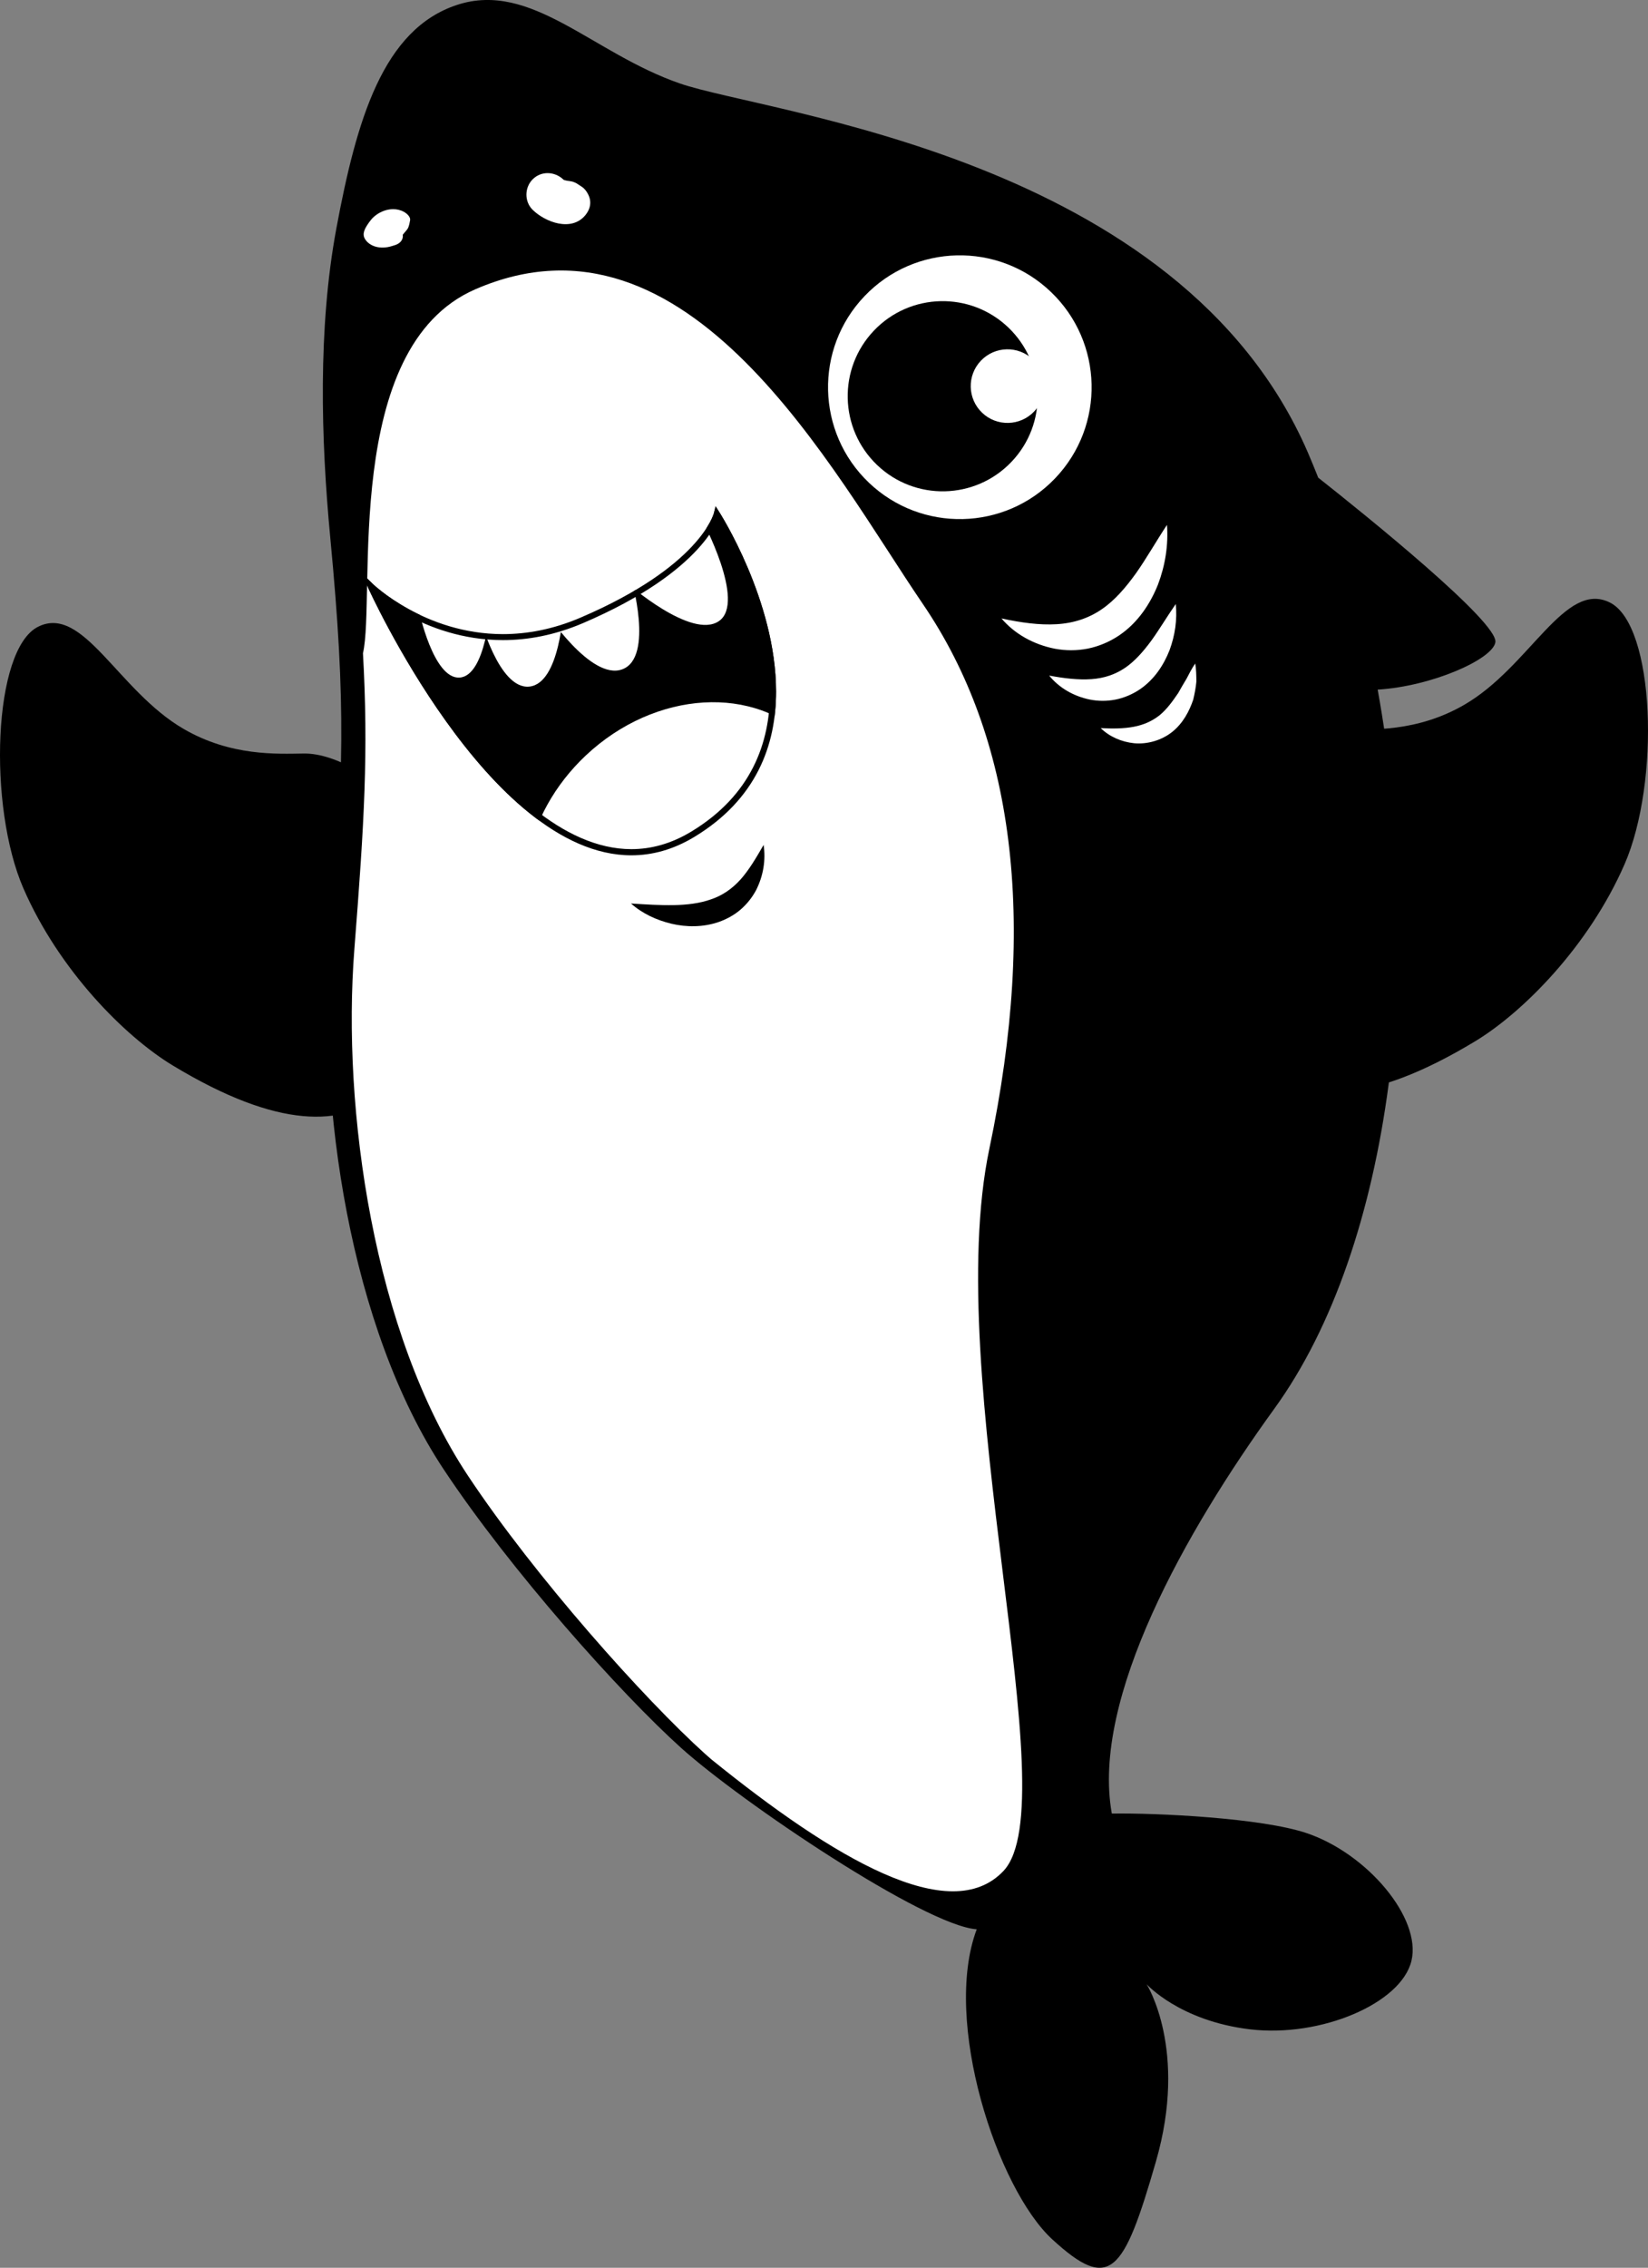 <?xml version="1.0" encoding="utf-8"?>
<!-- Generator: Adobe Illustrator 24.0.0, SVG Export Plug-In . SVG Version: 6.00 Build 0)  -->
<svg version="1.1" id="OBJECTS" xmlns="http://www.w3.org/2000/svg" xmlns:xlink="http://www.w3.org/1999/xlink" x="0px" y="0px"
	 viewBox="0 0 272.51 374.72" style="enable-background:new 0 0 272.51 374.72;" xml:space="preserve">
<rect x="0" y="0" width="272.51" height="374.72" fill="#808080" stroke="none"/>
<style type="text/css">
	.st0{fill:#FFFFFF;}
</style>
<g>
	<path d="M75.13,157.85c-4.58,15.84-11.38,39.48-46.57,18.2c-7.92-4.79-18.8-15.73-24.69-29.26c-5.89-13.53-5.04-39.5,2.43-43.23
		c7.47-3.73,13.19,10.58,24.07,16.89c7.81,4.53,15.44,4.12,19.87,4.06C60.83,124.37,79.71,142.01,75.13,157.85z"/>
	<path d="M247.27,106.13c0.55-3.29-21.47-21.03-29.29-27.2c-0.55-1.39-1.12-2.77-1.7-4.13c-21.21-49-89.32-56-103.83-61
		s-24.56-17-36.84-13s-16.65,19-20,37c-3.05,16.41-2.54,34.83-1,51c2.67,28.06,2.19,39.04,0,67c-2.08,26.48,3.18,63.52,18.76,87
		c11.1,16.73,29.24,37,39.24,46c9.96,8.97,40.25,29.37,48.9,29.99c-5.71,15.16,3.38,42.87,12.5,51.24
		c9.55,8.76,11.78,5.66,17.13-12.86s-1.54-29.31-1.54-29.31s5.44,6.07,17.11,7.46c11.67,1.39,25.02-4.28,26.69-11.34
		c1.67-7.06-7.33-17.71-17.33-21.08c-7.49-2.52-24.78-3.35-32.22-3.23c-3.45-19.03,12.33-46.83,26.85-66.87
		c19.75-27.24,24.94-75.67,17.11-118.85C236.74,113.41,246.8,108.95,247.27,106.13z"/>
	<path class="st0" d="M163.6,189.8c8-38,4-68-11-90c-15-22-38.67-67.33-74-52c-22.17,9.62-16.42,50.8-18.58,60.14
		c0.91,16.36,0.23,27.8-1.42,48.87c-2.08,26.48,3.18,63.52,18.76,87c11.1,16.73,29.24,37,39.24,46c0.31,0.28,0.65,0.57,1,0.88
		c20.34,16.45,39.55,27.79,48.34,18.45C176.6,297.8,155.6,227.8,163.6,189.8z"/>
	<path class="st0" d="M174.47,79.04c-8.31,8.7-22.11,9.01-30.81,0.7c-8.7-8.31-9.02-22.11-0.7-30.81c8.31-8.7,22.11-9.02,30.81-0.7
		C182.47,56.54,182.79,70.34,174.47,79.04z"/>
	<path d="M167.24,76.33c-5.99,6.27-15.94,6.5-22.21,0.5c-6.27-6-6.5-15.94-0.51-22.21c5.99-6.28,15.94-6.5,22.21-0.51
		S173.24,70.06,167.24,76.33z"/>
	<path class="st0" d="M171,68c-2.32,2.43-6.17,2.52-8.6,0.2c-2.43-2.32-2.52-6.17-0.2-8.6c2.32-2.43,6.17-2.52,8.6-0.2
		C173.23,61.73,173.32,65.58,171,68z"/>
	<path class="st0" d="M165.6,102.19c3.25,0.7,6.29,1.12,9.11,0.95c2.82-0.16,5.29-0.98,7.43-2.44c2.16-1.46,4-3.6,5.73-6.01
		c1.72-2.44,3.25-5.16,5.1-7.96c0.24,3.34-0.28,6.66-1.49,9.86c-1.26,3.15-3.29,6.28-6.42,8.4c-1.55,1.04-3.33,1.81-5.17,2.18
		c-1.84,0.37-3.72,0.35-5.47,0.02C170.89,106.49,167.78,104.75,165.6,102.19z"/>
	<path class="st0" d="M173.49,111.63c2.52,0.47,4.84,0.74,6.98,0.59c2.14-0.15,3.96-0.78,5.57-1.87c1.61-1.09,3.02-2.7,4.36-4.52
		c1.33-1.84,2.54-3.9,4.02-6.02c0.26,2.57-0.11,5.13-1.02,7.61c-0.95,2.43-2.51,4.86-4.94,6.5c-1.21,0.81-2.59,1.4-4.02,1.68
		c-1.43,0.28-2.88,0.26-4.24-0.01C177.5,115.03,175.12,113.65,173.49,111.63z"/>
	<path class="st0" d="M182.01,120.31c2,0.11,3.82,0.09,5.46-0.22c1.64-0.31,3.02-0.93,4.22-1.86c1.19-0.95,2.16-2.28,3.14-3.72
		c0.43-0.77,0.88-1.55,1.37-2.35c0.43-0.83,0.86-1.68,1.44-2.53c0.17,0.99,0.18,1.98,0.19,2.99c-0.09,0.99-0.28,1.99-0.52,2.99
		c-0.66,1.94-1.7,3.91-3.49,5.34c-1.78,1.41-4.14,2.06-6.28,1.86C185.43,122.59,183.46,121.73,182.01,120.31z"/>
	<path d="M61.31,96.86c0,0,14.74,14.27,34.9,5.64c20.16-8.63,22.33-17.59,22.33-17.59s23.34,36.43-3.97,52.94
		C87.26,154.34,61.31,96.86,61.31,96.86z"/>
	<path d="M61.31,96.86l-0.35,0.36c0.04,0.04,8.82,8.54,22.2,8.55c4.04,0,8.5-0.78,13.25-2.81c20.26-8.67,22.58-17.77,22.62-17.94
		l-0.49-0.12l-0.42,0.27c0,0,0.03,0.05,0.1,0.16c1,1.61,9.12,15.19,9.11,28.92c0,4.28-0.78,8.58-2.8,12.54
		c-2.01,3.96-5.25,7.61-10.22,10.62c-3.36,2.03-6.67,2.9-9.91,2.9c-5.65,0-11.15-2.68-16.23-6.76
		c-7.62-6.12-14.24-15.35-18.93-23.05c-2.35-3.85-4.22-7.32-5.5-9.82c-0.64-1.25-1.14-2.26-1.47-2.96c-0.33-0.7-0.5-1.08-0.5-1.08
		L61.31,96.86l-0.35,0.36L61.31,96.86l-0.46,0.21c0.01,0.02,4.98,11.03,12.88,22.07c3.95,5.52,8.63,11.05,13.82,15.21
		c5.18,4.16,10.88,6.98,16.85,6.98c3.43,0,6.93-0.93,10.43-3.05c5.11-3.09,8.5-6.89,10.6-11.02c2.1-4.13,2.9-8.59,2.9-12.99
		c-0.01-15.05-9.35-29.58-9.37-29.62l-0.63-0.99l-0.28,1.14l0.05,0.01l-0.05-0.01l0,0l0.05,0.01l-0.05-0.01
		c-0.04,0.11-2.29,8.79-22.04,17.25c-4.62,1.98-8.94,2.73-12.85,2.73c-6.47,0-11.85-2.07-15.62-4.15c-1.88-1.04-3.36-2.07-4.36-2.85
		c-0.5-0.39-0.88-0.71-1.14-0.93c-0.13-0.11-0.22-0.2-0.29-0.26l-0.09-0.09l-1.88-1.82l1.08,2.39L61.31,96.86z"/>
	<path class="st0" d="M133.96,122.61c-8.99-9.57-25.58-8.58-37.07,2.2c-10.47,9.84-13.07,24.42-6.63,34.17
		c14-5.43,33.47-14.2,48.94-25.84C138.48,129.22,136.75,125.58,133.96,122.61z"/>
	<path class="st0" d="M116.09,85.9c0,0,7.33,13.61,2.79,16.73c-4.55,3.12-15.24-6.33-15.24-6.33L116.09,85.9z"/>
	<path class="st0" d="M104.37,95.54c0,0,3.8,13.03-1.43,15.04c-5.24,2.01-12.82-9.67-12.82-9.67L104.37,95.54z"/>
	<path class="st0" d="M93.17,100.56c0,0-0.54,12.37-5.64,12.89c-5.09,0.52-8.2-11.57-8.2-11.57L93.17,100.56z"/>
	<path class="st0" d="M81.09,100.11c0,0-0.73,11.56-5.09,11.85c-4.36,0.29-6.75-11.16-6.75-11.16L81.09,100.11z"/>
	<path d="M104.34,149.29c2.49,0.16,4.8,0.31,7.03,0.27c2.22-0.04,4.33-0.29,6.19-0.95c1.88-0.63,3.47-1.72,4.89-3.28
		c1.4-1.57,2.57-3.55,3.82-5.72c0.37,2.48-0.03,5.07-1.24,7.47c-0.63,1.18-1.49,2.28-2.55,3.2c-1.06,0.92-2.32,1.6-3.62,2.06
		c-2.63,0.91-5.38,0.87-7.85,0.29C108.54,152.03,106.22,150.96,104.34,149.29z"/>
	<path class="st0" d="M96.78,31.38c-0.31-0.39-0.75-0.64-1.16-0.9c-0.31-0.23-0.66-0.39-1.04-0.49c-0.18-0.04-0.55-0.09-0.83-0.13
		c-0.16-0.03-0.31-0.07-0.46-0.11l-0.08-0.04l-0.02-0.01l-0.07-0.07c-1.43-1.32-3.63-1.41-5.04,0c-1.36,1.36-1.39,3.68,0,5.04
		c2.11,2.06,6.41,3.66,8.7,0.9C97.9,34.2,97.85,32.73,96.78,31.38z"/>
	<path class="st0" d="M66.38,34.81c-1.21-0.46-2.47-0.24-3.5,0.29C62,35.56,61.46,36.12,61,36.78c-0.59,0.85-1.22,1.81-0.63,2.74
		c0.78,1.22,2.51,1.73,4.41,1.15c0.17-0.05,0.35-0.1,0.52-0.16c0.99-0.3,1.41-1.03,1.3-1.72l0.07-0.09
		c0.28-0.37,0.69-0.73,0.85-1.13c0.15-0.38,0.22-0.77,0.29-1.16C67.92,35.79,67.18,35.12,66.38,34.81z"/>
	<path d="M197.37,153.85c4.58,15.84,11.38,39.48,46.57,18.2c7.92-4.79,18.8-15.73,24.7-29.26c5.89-13.53,5.04-39.5-2.43-43.23
		c-7.47-3.73-13.19,10.58-24.07,16.89c-7.81,4.53-15.44,4.12-19.87,4.06C211.68,120.37,192.79,138.01,197.37,153.85z"/>
	<path d="M61.31,96.86l-0.35,0.36c0.04,0.04,8.82,8.54,22.2,8.55c4.04,0,8.5-0.78,13.25-2.81c20.26-8.67,22.58-17.77,22.62-17.94
		l-0.49-0.12l-0.42,0.27c0,0,0.03,0.05,0.1,0.16c1,1.61,9.12,15.19,9.11,28.92c0,4.28-0.78,8.58-2.8,12.54
		c-2.01,3.96-5.25,7.61-10.22,10.62c-3.36,2.03-6.67,2.9-9.91,2.9c-5.65,0-11.15-2.68-16.23-6.76
		c-7.62-6.12-14.24-15.35-18.93-23.05c-2.35-3.85-4.22-7.32-5.5-9.82c-0.64-1.25-1.14-2.26-1.47-2.96c-0.33-0.7-0.5-1.08-0.5-1.08
		L61.31,96.86l-0.35,0.36L61.31,96.86l-0.46,0.21c0.01,0.02,4.98,11.03,12.88,22.07c3.95,5.52,8.63,11.05,13.82,15.21
		c5.18,4.16,10.88,6.98,16.85,6.98c3.43,0,6.93-0.93,10.43-3.05c5.11-3.09,8.5-6.89,10.6-11.02c2.1-4.13,2.9-8.59,2.9-12.99
		c-0.01-15.05-9.35-29.58-9.37-29.62l-0.63-0.99l-0.28,1.14l0.05,0.01l-0.05-0.01l0,0l0.05,0.01l-0.05-0.01
		c-0.04,0.11-2.29,8.79-22.04,17.25c-4.62,1.98-8.94,2.73-12.85,2.73c-6.47,0-11.85-2.07-15.62-4.15c-1.88-1.04-3.36-2.07-4.36-2.85
		c-0.5-0.39-0.88-0.71-1.14-0.93c-0.13-0.11-0.22-0.2-0.29-0.26l-0.09-0.09l-1.88-1.82l1.08,2.39L61.31,96.86z"/>
</g>
</svg>
